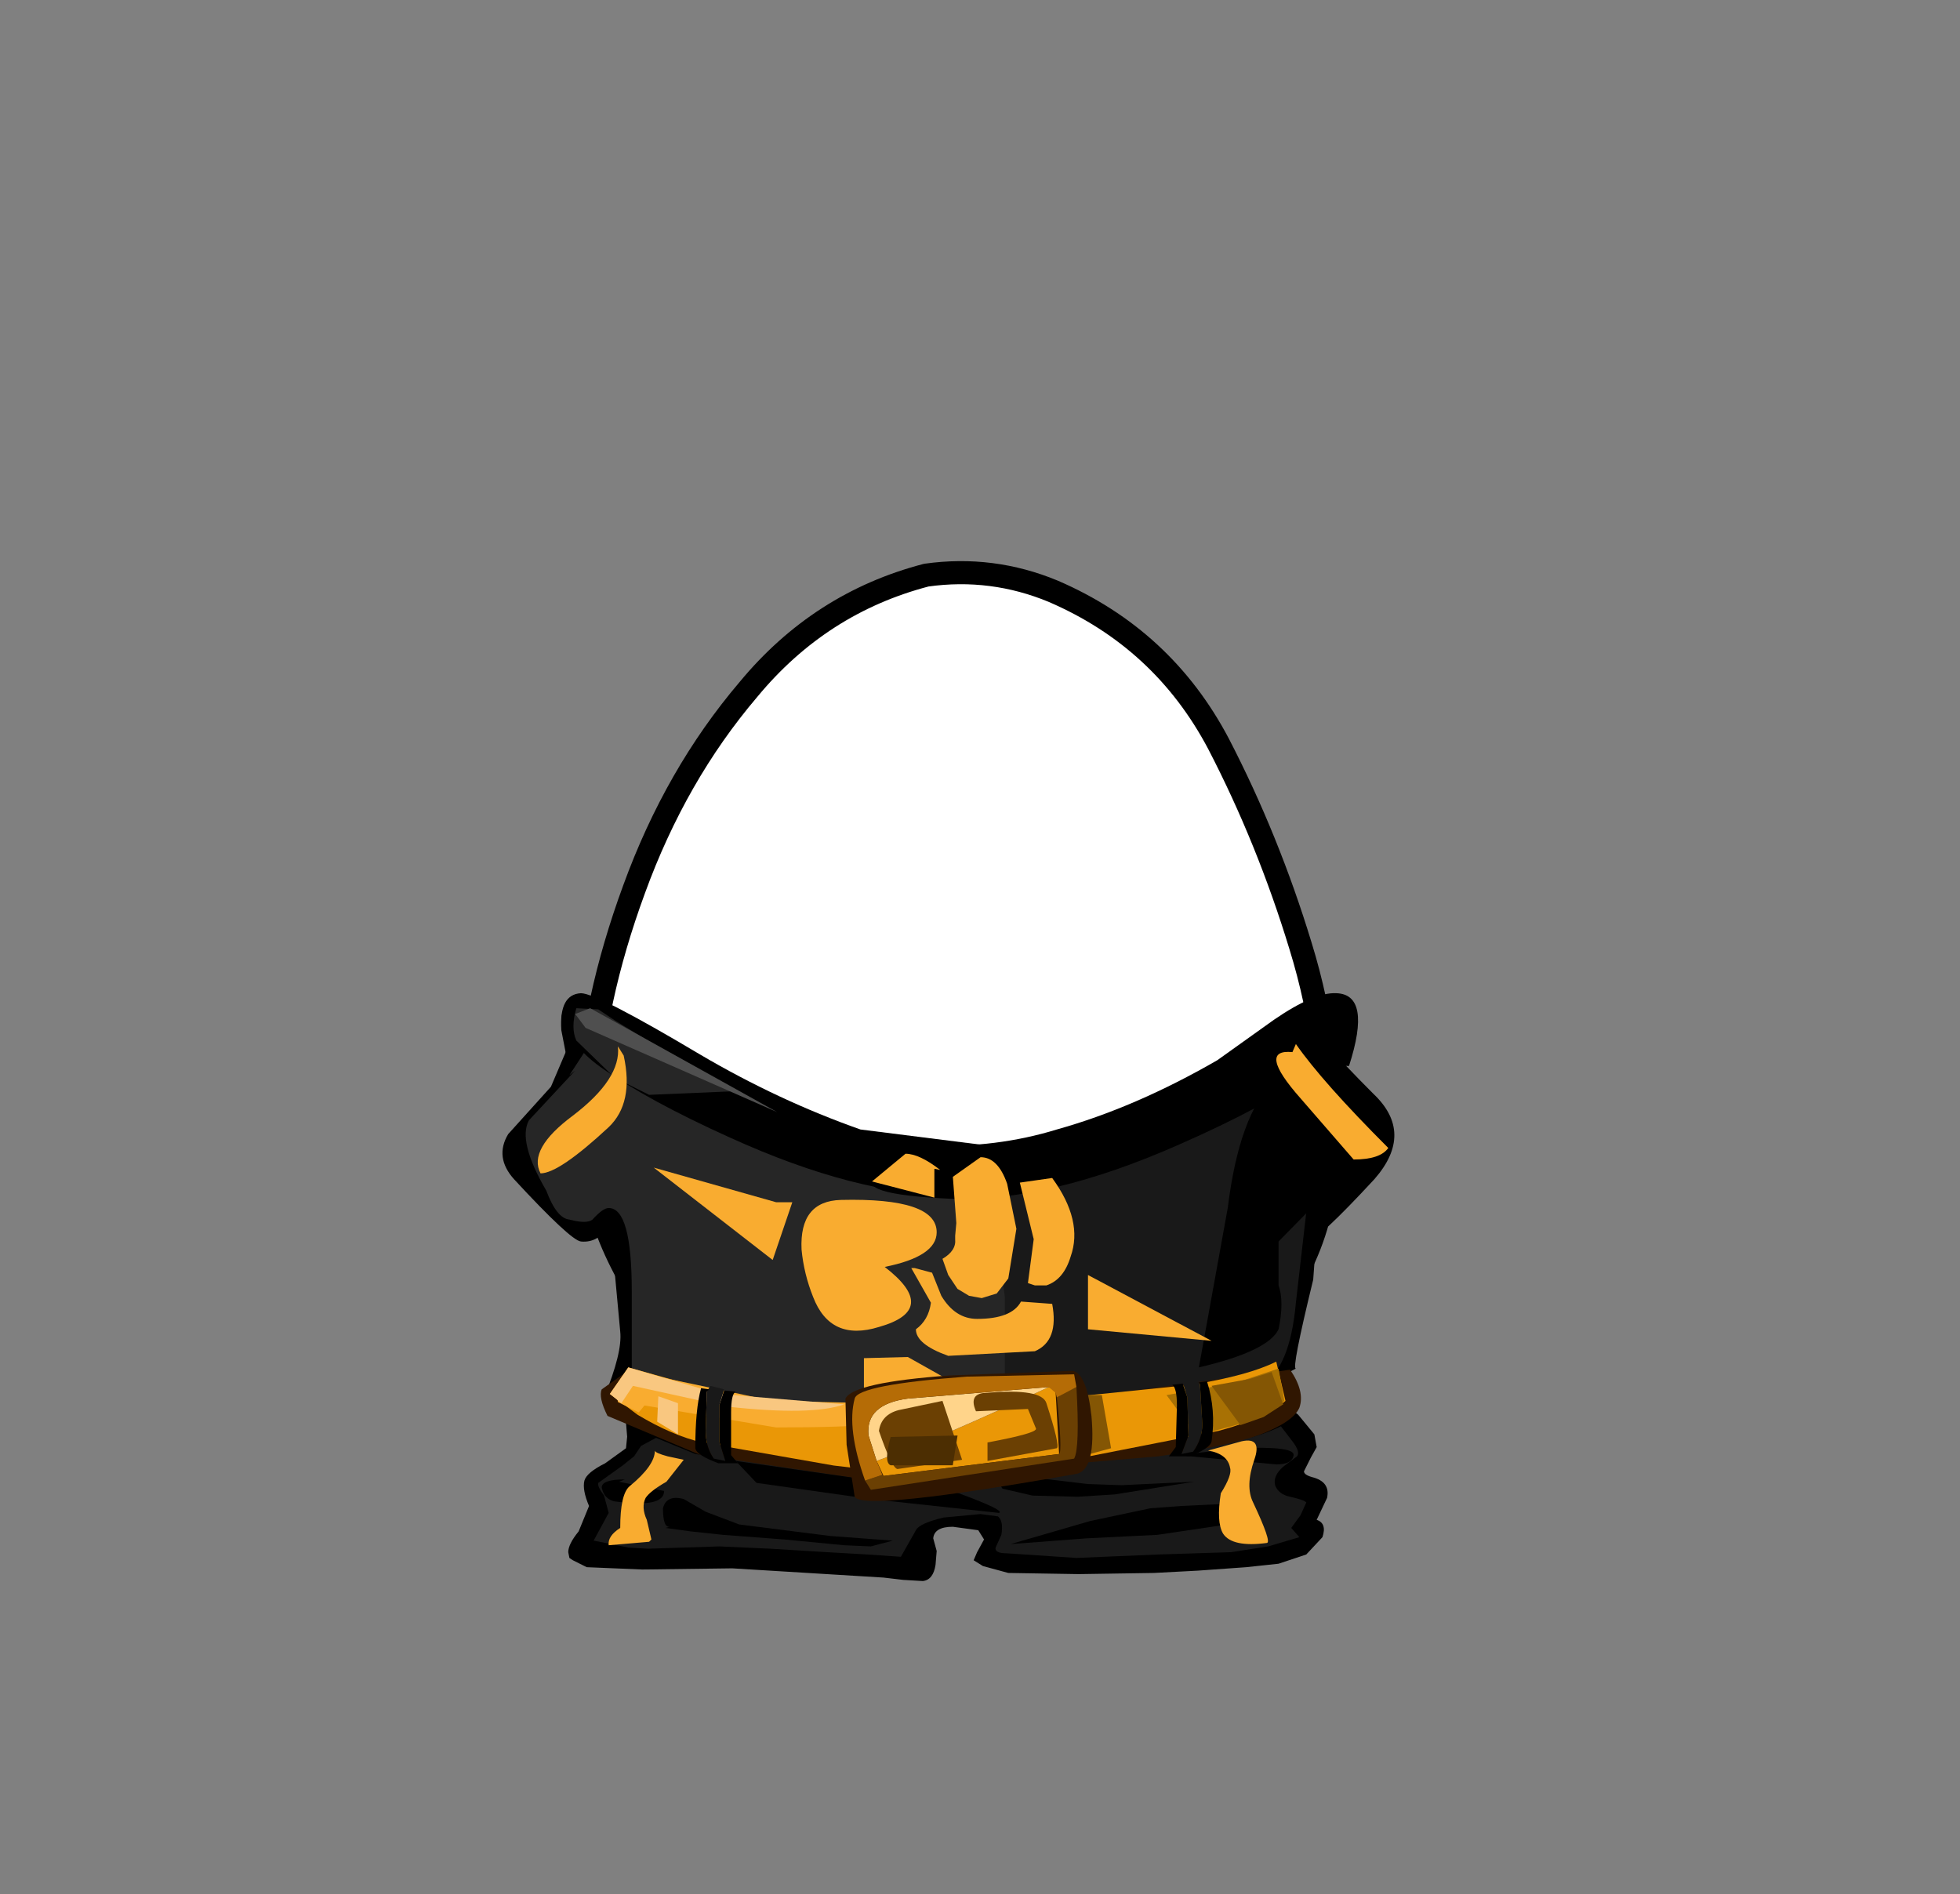 <svg xmlns:xlink="http://www.w3.org/1999/xlink" height="82" width="84.85" xmlns="http://www.w3.org/2000/svg"><rect width="100%" height="100%" fill="#808080" stroke="none"/><g transform="translate(37.4 42.25)"><use height="38" transform="translate(-11.95 -17.45)" width="32.05" xlink:href="#a"/><use height="38.95" transform="translate(-12.45 -17.95)" width="33.05" xlink:href="#b"/><use height="8" transform="translate(-13.1 .75)" width="34.5" xlink:href="#c"/><use height="7.85" transform="translate(-12.8 18.35)" width="32.85" xlink:href="#d"/><use height="19.45" transform="translate(-15.65 1.4)" width="38.6" xlink:href="#e"/><use height="18.1" transform="translate(-14.65 3.15)" width="28.9" xlink:href="#f"/><use height="15.9" transform="translate(5.35 3.4)" width="14.8" xlink:href="#g"/><use height="14.05" transform="translate(14.5 2.9)" width="7.95" xlink:href="#h"/><use height="8.35" transform="translate(-12.85 1.15)" width="20.2" xlink:href="#i"/><use height="8.4" transform="translate(.35 1.25)" width="20.45" xlink:href="#j"/><use height="10.6" transform="translate(-9.1 7.7)" width="24.15" xlink:href="#k"/><use height="4.95" transform="translate(-11.4 17.05)" width="30.3" xlink:href="#l"/><use height="4.7" transform="translate(-11 16.7)" width="29.25" xlink:href="#m"/><use height="2.35" transform="translate(-10.7 17.2)" width="13.3" xlink:href="#n"/><use height="2.9" transform="translate(-11 16.95)" width="10.15" xlink:href="#o"/><use height="2.9" transform="translate(13.1 17)" width="5.1" xlink:href="#p"/><use height="4.3" transform="translate(1.5 17.15)" width="16.65" xlink:href="#q"/><use height="7.75" transform="translate(-11.7 17.45)" width="30.85" xlink:href="#r"/><use height="7.15" transform="translate(-11.35 17.55)" width="29.95" xlink:href="#s"/><use height="3.75" transform="translate(-12.6 1.4)" width="6.85" xlink:href="#t"/><use height="4.5" transform="translate(-12.5 1.4)" width="8.75" xlink:href="#u"/><use height="5.65" transform="translate(-.8 17.1)" width="10.7" xlink:href="#v"/><use height="3.85" transform="translate(.55 17.8)" width="7.9" xlink:href="#w"/><use height="3.2" transform="translate(.2 17.8)" width="7.8" xlink:href="#x"/><use height="4.45" transform="translate(.05 17.8)" width="9.2" xlink:href="#y"/><use height="4.6" transform="translate(-.5 17.25)" width="9.7" xlink:href="#z"/><use height="1.3" transform="translate(.95 19.9)" width="3.1" xlink:href="#A"/><use height="21.7" transform="translate(-14.1 2.95)" width="36.8" xlink:href="#B"/></g><defs><use height="38" width="32.05" xlink:href="#C" id="a"/><use height="38.95" width="33.05" xlink:href="#D" id="b"/><use height="8" width="34.5" xlink:href="#E" id="c"/><use height="7.85" width="32.85" xlink:href="#F" id="d"/><use height="19.45" width="38.6" xlink:href="#G" id="e"/><use height="18.1" width="28.9" xlink:href="#H" id="f"/><use height="15.9" width="14.8" xlink:href="#I" id="g"/><use height="14.05" width="7.95" xlink:href="#J" id="h"/><use height="8.35" width="20.2" xlink:href="#K" id="i"/><use height="8.4" width="20.45" xlink:href="#L" id="j"/><use height="10.6" width="11.8" xlink:href="#M" id="ae"/><use height="4.95" width="30.3" xlink:href="#N" id="l"/><use height="4.7" width="29.25" xlink:href="#O" id="m"/><use height="2.35" width="13.3" xlink:href="#P" id="n"/><use height="2.9" width="10.15" xlink:href="#Q" id="o"/><use height="2.9" width="5.1" xlink:href="#R" id="p"/><use height="4.3" width="16.65" xlink:href="#S" id="q"/><use height="7.75" width="30.85" xlink:href="#T" id="r"/><use height="7.15" width="29.95" xlink:href="#U" id="s"/><use height="3.75" width="6.85" xlink:href="#V" id="t"/><use height="4.5" width="8.75" xlink:href="#W" id="u"/><use height="5.65" width="10.7" xlink:href="#X" id="v"/><use height="3.85" width="7.9" xlink:href="#Y" id="w"/><use height="3.2" width="7.8" xlink:href="#Z" id="x"/><use height="4.45" width="9.2" xlink:href="#aa" id="y"/><use height="4.6" width="9.7" xlink:href="#ab" id="z"/><use height="1.05" transform="scale(2.069 1.227)" width="1.5" xlink:href="#ac" id="A"/><use height="21.7" width="36.8" xlink:href="#ad" id="B"/><path d="M27.35 7.4q2.15 4.15 3.55 8.75 1.45 4.7 1.15 9.5-.35 4.95-4.2 8.1-3.8 3.2-8.75 4.05l-2.6.2q-3.6 0-7.05-1.15-4.65-1.6-7.1-5.5Q-.2 27.4.05 23q.2-4.4 2-9.3Q3.85 8.75 7 5.05 10.1 1.3 14.7.1l1.8-.1q1.9.05 3.7.8 4.75 2.05 7.15 6.6" fill="#fff" fill-rule="evenodd" transform="translate(-.05)" id="C"/><path d="M27.35 7.4Q24.95 2.85 20.2.8 17.55-.3 14.7.1 10.1 1.3 7 5.05q-3.15 3.7-4.95 8.65-1.8 4.9-2 9.3-.25 4.4 2.3 8.35 2.45 3.9 7.1 5.5 4.65 1.55 9.65.95 4.95-.85 8.75-4.05 3.85-3.15 4.2-8.1.3-4.8-1.15-9.5-1.4-4.6-3.55-8.75Z" fill="none" stroke="#000" stroke-linecap="round" stroke-linejoin="round" transform="translate(.45 .5)" id="D"/><path d="m32.3 1.6.1.55-.25.45-.3.6q0 .15.35.25.8.2.65.9l-.45.95q.45.15.25.75l-.7.75-1.2.4-1.4.15-2.1.15-1.9.1-3.25.05-3.05-.05-1.1-.3-.4-.25.15-.35.3-.55-.25-.4-1.1-.15q-.8 0-.85.5l.15.55-.05.6q-.1.65-.55.7l-.85-.05-.85-.1-6.55-.4-3.9.05-2.4-.1-.6-.3-.15-.1L0 6.7q0-.35.45-.9L.9 4.7Q.6 4 .7 3.6q.1-.35.9-.75l.9-.65.05-.5-.05-.6q0-.95.3-.85L2.75.3l.8.15.85.05 3.55.7 8.1.85 4.75-.15 2.25-.3 1.75-.4 2.4-.6 1.55-.5 2.1.05.75.6.7.85" fill-rule="evenodd" transform="translate(0 -.1)" id="F"/><path d="m26.75 4.1.45 4.7 1.7 6.7q-.5-.05-1.5.7l-2.45.25-2.25 1.2-6.65.45-4.5-1.2-2.95-1.15q-3.5-.75-4-1.7V10.5q0-3.6-1-3.6-.25 0-.7.5-.25.2-1 0-.55-.05-1-1.25Q-.35 4 .15 3.1l2-2.15-.25.2L2.65 0 6.1 2.4l7.55 2.5 8.6.4 4.5-1.2" fill="#262626" fill-rule="evenodd" id="H"/><path d="M12.4 0q3.95 0 1.45 6.4l-.5 4.35q-.25 2.8-1.45 3.55-3 2.1-11.15 1.45V10.5L0 4.75 1.95 5q.25-.25 5.25-2.4L12.4 0" fill="#191919" fill-rule="evenodd" id="I"/><path d="M6 6 3.45 8.6v1.9q.25.7 0 1.9Q3 13.35 0 14.05l1.25-6.9q.5-4.05 2-5.5L4.2 0 6 2.15Q6.95 3.8 7.95 3.8L7.2 5 6 6" fill-rule="evenodd" id="J"/><path d="M20 7.6q1.05.75-3.3.75-4.15 0-9.65-2.5-3.55-1.6-5.6-3.05Q.05 1.8 0 .75-.05-.65 1.95.6 5.3 2.75 7.75 4q5.85 2.8 9.05 2.8 2.15 0 3.2.8" fill-rule="evenodd" id="K"/><path d="M3.4 8.4q-4.25-.2-3.2-1 1.05-.8 4.4-.75 3.35.05 8.15-2.25L18.5.55q2.05-1.25 1.95.4Q20.4 2.05 19 3q-1.95 1.4-5.7 3.05-5.65 2.5-9.9 2.35" fill-rule="evenodd" id="L"/><path d="M10.85 1.05q1.35 1.85.8 3.4-.3 1-1.05 1.25h-.5l-.3-.1.25-1.9-.6-2.45 1.4-.2M8.9 1.3l.4 1.95-.35 2.15-.5.65-.65.2-.55-.1-.5-.3-.4-.6-.25-.7q.6-.35.55-.85v-.15L6.7 3l-.15-2 1.2-.85Q8.5.15 8.9 1.3M6 .7 5.75.65V1.9l-2.7-.7L4.5 0q.6 0 1.5.7m.05 5.45q.6 1 1.55 1 1.5 0 1.9-.75l1.35.1q.3 1.6-.75 2.05l-3.75.2q-1.4-.5-1.4-1.15.55-.4.65-1.15l-.85-1.5h.15l.75.2.4 1M2.7 8.85l1.9-.05 1.6.9h3.35l.3.65-3 .25-4.15-.15v-1.6M.5 6.2q-.4-1-.5-2.05Q-.1 2.05 1.7 2q4.15-.1 4.15 1.4 0 1.05-2.25 1.5Q6 6.75 3.35 7.5 1.25 8.15.5 6.2" fill="#f9ac30" fill-rule="evenodd" id="M"/><path d="M30.25 1.65q-.55 1.25-6.1 2.3Q18.6 5.1 12.7 4.9q-5.95-.2-8.6-1.3L.3 2Q-.1 1.2.05.85L1.25 0l.55.85 4.95.85 8.5.25L29.85 0q.65.95.4 1.65" fill="#301601" fill-rule="evenodd" id="N"/><path d="M17.8 2.1v2.4l-6.4.2-1.7-.2-5.7-1q-1.3-.3-2.8-1.2L0 1.4.8.25l4.3 1.2 4.75.4V1.8h5.9l2.05.3M25.2 1q2.45-.4 3.65-1l.4 1.7q-.85.75-2.9 1.3l-5.6 1.1v.05l-1.8.3-.9.05q.35-.65.4-2.65l.85-.25 5.9-.6" fill="#ea9706" fill-rule="evenodd" id="O"/><path d="m13.3 1.35-.25.4q-.2.6-6.15.6L1.2 1.4l-.25.3-.9-.45L0 .95.6 0l.7.05L6.75 1.2l6.55.15" fill="#f9ac30" fill-rule="evenodd" id="P"/><path d="m3.05.6 1.8-.6.25 1.4q-.65.6-1.55.9l-2.25.6L0 1.15 3.05.6" fill="#a87104" fill-rule="evenodd" id="R"/><path d="m1.85.7 5 3.05-3.55.15-1.5-.75-1.65-1.6Q-.1 1 .15.15L1.1.2l.75.5" fill="#262626" fill-rule="evenodd" transform="translate(0 -.15)" id="V"/><path d="M.65 0 3 1.3l5.75 3.2L.45.85 0 .25.65 0" fill="#4f4f4f" fill-rule="evenodd" id="W"/><path d="M4.55.25 9.9.05q.6.15.8 1.95.2 2.25-.6 2.5Q.8 6.15.45 5.5L.1 3.25l-.05-2q.35-.7 4.5-1" fill="#301601" fill-rule="evenodd" transform="translate(-.05 -.05)" id="X"/><path d="M7.45 0q.3.1.3.25L7.9 2.9l-7.6.95L0 3.2q2.8-1 7.45-3.2" fill="#ea9706" fill-rule="evenodd" id="Y"/><path d="M1.7.5 7.8 0Q3.15 2.2.35 3.2L0 2.1Q-.15.75 1.7.5" fill="#ffd48a" fill-rule="evenodd" id="Z"/><path d="m9.6.1.1.55-.85.45L8.8.9 8.5.65l-6.1.5Q.55 1.4.7 2.75l.35 1.1.25.6-.75.25Q-.25 2.45.1 1.15.25.55 4.95.2L9.6.1" fill="#b56c06" fill-rule="evenodd" transform="translate(0 -.1)" id="ab"/><path d="M.1.05 1.5 0l-.1 1.05H.1q-.15-.1 0-1" fill="#4c2e02" fill-rule="evenodd" id="ac"/><path d="M5.3 2.1H6l-.85 2.5L0 .6l5.3 1.5m13.5 3.15 5.35 2.85-5.35-.5V5.25" transform="translate(0 -.6)" id="af" fill="#f9ac30" fill-rule="evenodd"/><path d="M7.8 1h1l.4 2.3-1.1.3L7.8 1m8.35-1 .5 1.4-.85.55-1 .35L13.55.6 15.2.3l.95-.3M4.4 1.65l-3.25.3V4Q3.8 4 4.4 3.4q.3-.25 0-1.75m.9-.3v2.8l-.6.15H.3L0 1.35h5.3" id="S" fill="#845604" fill-rule="evenodd"/><path d="M32.65.35 32.8 0q1.15 1.65 4 4.5-.35.5-1.5.5L33 2.35q-1.9-2.15-.35-2M3.45.1l.25.4q.45 2.05-.65 3.1Q.9 5.6.1 5.6q-.55-1.05 1.4-2.5 2.1-1.6 1.95-3m28.1 21.5q-1.5.2-1.9-.4-.3-.5-.1-1.75.5-.8.4-1.1-.1-.6-.95-.75l1.45-.4q.9-.2.55.8-.4 1.15-.05 1.85.8 1.7.6 1.75M5.6 17.85l.7.15-.75.95q-.7.4-.9.7-.2.4.05.95l.2.85-.1.1-1.75.15q-.05-.4.5-.75 0-1.45.4-1.8 1.1-.9 1.1-1.55 0 .1.55.25" id="ad" fill="#f9ac30" fill-rule="evenodd"/><g id="E" fill-rule="evenodd"><path d="M.3 3.15 0 1.6Q-.1.05.85 0 1.55 0 6 2.65q3.4 2 6.95 3.25l5.55.7-.1 1.4-4.8-.35L2.4 3.1l-2.1.05"/><path d="M33.55 0q1.55.05.55 3.15L32 3.1 20.8 7.65 16 8l-.1-1.4q2.95.1 5.55-.7 3.4-.95 6.95-3l2.45-1.75Q32.6-.05 33.55 0"/></g><g id="G" fill-rule="evenodd"><path d="m3.4.35.85 2.9q1.05 1.1 1.1 1.5L5.3 6.8q-.35 3.45-1.9 3.3-.45-.05-2.9-2.7-.85-.95-.25-1.95L2.1 3.4 3.4.35m31.4 0q.35.8 2.9 3.35 1.8 1.7.05 3.7-2.45 2.65-2.9 2.7-1.6.15-1.95-3.3V4.75q.05-.45 1.1-1.5l.8-2.9"/><path d="M35.25.45q2-.5.3 2.1.15 1.95-.2 5.75l-.25 3.45q-.95 3.9-.75 3.85-6.3 3.4-13.7 3.85l-10.35-.8q-6-1-5.9-1.8.8-1.95.7-2.85l-.25-2.7L4 8.1q-1.15-4.75-.9-6.3L2.6.7q-.25-.9.95-.6Q12.75 6.2 20 6.45q6.05.2 10.95-2.8 3.9-3.1 4.3-3.2"/></g><g id="k"><use height="10.6" transform="translate(6.4)" width="11.8" xlink:href="#ae"/><use height="7.5" transform="translate(0 .6)" width="24.15" xlink:href="#af"/></g><g id="Q" fill="#f9c780" fill-rule="evenodd"><path d="m2.1 1.25.85.3V2.9l-.9-.55.05-1.1"/><path d="m.8 0 3.95 1.15 5.4.45q-1.4.5-5.05.1L1 .8l-.5.75-.5-.4L.8 0"/></g><g id="T" fill="#191919" fill-rule="evenodd"><path d="m30.85 5.35-.25.55-.4.55.35.4-1.35.4-1.6.25-3.15.1-3.55.15-3-.2q-.55 0-.5-.25l.25-.55q.1-.6-.15-.8l-.75-.1-1.6.15q-1.05.25-1.2.55L13.3 7.7l-1.45-.1-1.75-.1-2.45-.15-2.2-.1-3.1.1-.85-.05L0 7l.65-1.2-.2-.75q-.3-.4-.25-.55l1.05-.75.5-.4.3-.45.65-.35 1.7.7 7.65 1.15 12.4-1.05q3.8-.55 5.3-1.3l.5.65q.35.45.2.65l-.6.45q-.45.4-.35.8.15.4.65.5.65.15.7.25"/><path d="M5.45 1.1v1.65l.25.8-.5-.1q-.35-.5-.35-1.2L4.9.55 5.05.3l.6.15-.2.65M25.7.8l-.2-.65.6-.15.15.25.1 1.7q0 .65-.4 1.2l-.5.1.3-.8L25.7.8"/></g><g id="U" fill-rule="evenodd"><path d="m10.5 7.1-2.6-.25-2.65-.2-1.4-.15-1.1-.15.2-.05q-.3.05-.3-.8.15-.6.9-.4l.95.55 1.45.55 3.95.5 2.7.2-.95.25-1.15-.05m13.55-.45L21 6.8l-3.3.25 3.45-1 2.6-.55 1.35-.1 2.1-.1q.6.3.4.65-.15.25-.85.3l-2.7.4"/><path d="m1 4.25-.25.1 1.95.4q0 .75-2.15.45Q.1 5.1 0 4.6q0-.35 1-.35m24.4-1.9-.3.8.5-.1q.4-.55.4-1.2l-.1-1.7-.05-.1.35-.05q.4 1.25.2 2.6-.05.3-.95.65h-.9l.3-.4.05-1.8q0-.75-.2-.9l.45-.05.2.6.05 1.65M5.1 1l.2-.6.5.05q-.2.1-.2.9V3.2l.3.35h-.85q-.95-.35-1-.65 0-1.7.25-2.6l.35.05-.1.1-.05 1.7q0 .7.35 1.2l.5.1-.25-.8V1m17.1 3.9-1.6.1-1.95-.05-1.3-.3q-.2-.25.05-.5l.05-.05h.7l.8.1 2.1.25 1.45.05 3.15-.15-3.45.55"/><path d="M11.75 4.3h2.15q3.65 1.25 3.3 1.4l-5.55-.6-4.95-.7-.9-.95 5.95.85m15.8-1.4q2.45-.1 2.4.3-.05.4-.75.4l-4.25-.4 2.6-.3"/></g><g id="aa" fill="#6b4003" fill-rule="evenodd"><path d="M4.8 1.05q-.35-.8.5-.8Q7.65.05 7.85.7q.6 1.85.45 1.95l-3 .55v-.8q2.15-.4 2.1-.6L7.05.95l-2.25.1M.6 1.9q.1-.7.85-.9l1.9-.4.85 2.55-2.8.4Q1.15 3.5.6 1.9"/><path d="M8.3.45Q8.7.2 9.15 0q.15 2.65-.1 3.1L.25 4.45 0 4.05l.75-.25.05.05 7.6-.95q.15-.1-.1-2.45"/></g></defs></svg>